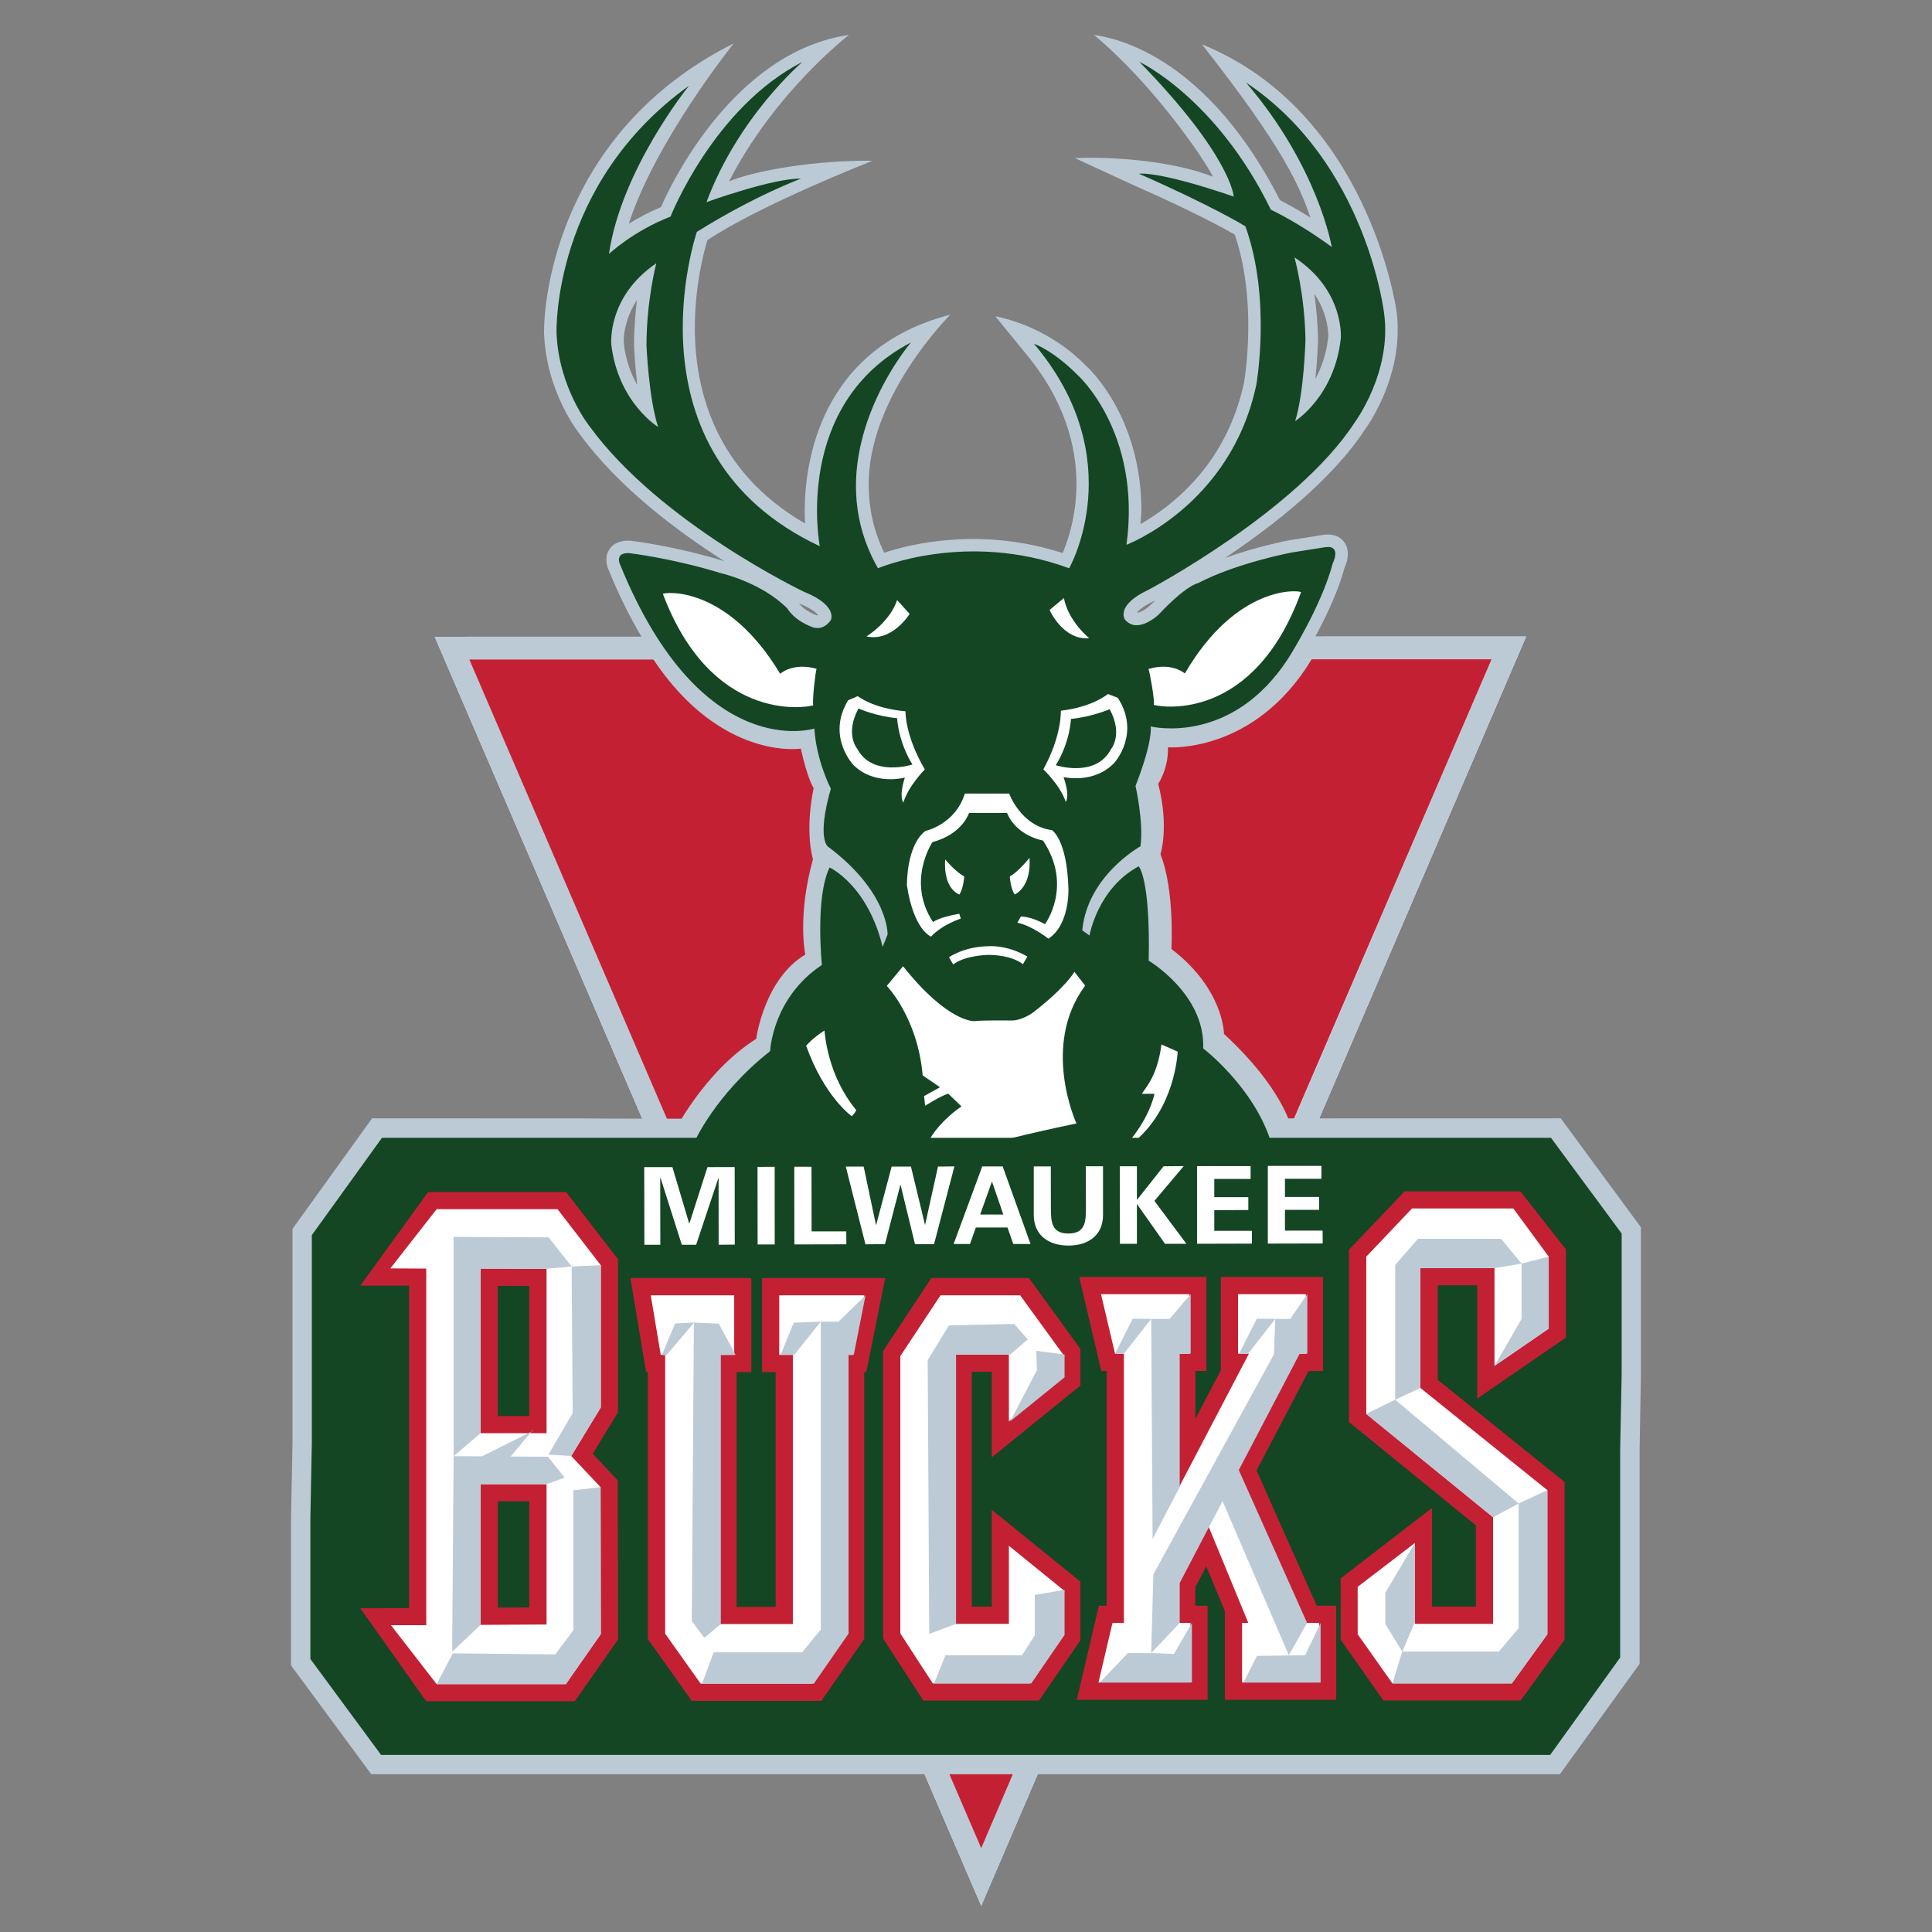 <?xml version="1.0" encoding="utf-8"?>
<!-- Generator: Adobe Illustrator 19.1.0, SVG Export Plug-In . SVG Version: 6.00 Build 0)  -->
<svg version="1.1" id="Layer_1" xmlns="http://www.w3.org/2000/svg" xmlns:xlink="http://www.w3.org/1999/xlink" x="0px" y="0px"
	 viewBox="0 0 100 100" enable-background="new 0 0 100 100" xml:space="preserve">
<rect x="0" y="0" width="100" height="100" fill="#808080" stroke="none"/>
<g>
	<polyline fill="#FFFFFF" points="77.203,32.946 22.5,32.959 50.788,98.643 78.992,32.946 77.203,32.946 	"/>
	<path fill="#BCCAD6" d="M77.203,32.946L22.5,32.959l28.288,65.685l28.204-65.698H77.203 M50.788,95.661L24.291,34.135l52.912-0.009
		L50.788,95.661z"/>
	<polyline fill="#BCCAD6" points="24.291,34.135 77.203,34.126 50.788,95.661 24.291,34.135 	"/>
	<path fill="#C42033" d="M24.291,34.135h9.529c3.511,5.258,7.631,4.614,7.631,4.614c0.357,1.613,0.662,2.04,0.662,2.04
		c-0.472,2.323-0.034,3.684-0.034,3.684c-0.824,2.968-0.396,4.935-0.396,4.935c-2.144,1.283-2.54,4.359-2.54,4.359
		c-2.752,1.75-4.294,4.904-4.294,4.904L24.291,34.135"/>
	<path fill="#C42033" d="M77.203,34.126h-9.312c-2.965,4.909-7.438,4.554-7.438,4.554c0.033,1.107-0.504,1.89-0.504,1.89
		c0.58,2.256,0.116,3.646,0.116,3.646c0.744,1.865,0.567,4.903,0.567,4.903c2.722,2.08,2.722,4.4,2.722,4.4
		c3,2.758,3.455,4.764,3.455,4.764L77.203,34.126"/>
	<path fill="#BCCAD6" d="M80.277,57.884H71.28c-13.853,0.021-40.263,0.036-41.075,0.005L19.26,57.884l-4.12,5.721v11.093
		l-0.076,3.884v7.622l4.153,5.629h61.524l4.125-5.715V75.02l0.068-3.885v-7.612l-4.151-5.639H80.277 M30.142,59.884l-0.046-0.021
		c0.345,0.03,0.888,0.036,1.821,0.038l4.665,0.007h14.139l20.566-0.024h8.487c0.488,0.671,3.013,4.09,3.157,4.292v6.939
		l-0.074,3.886v10.47c-0.21,0.29-2.656,3.696-3.138,4.362H20.235c-0.496-0.663-3.015-4.087-3.165-4.287v-6.939l-0.033,0.032
		c0.027-0.213,0.042-0.423,0.044-0.623l0.068-3.299V64.255c0.211-0.302,2.653-3.7,3.135-4.371H30.142z"/>
	<path fill="#BCCAD6" d="M68.031,15.212c0.644,0.947,0.718,1.843,0.718,2.141v0.09c-0.096,0.894-0.359,1.606-0.666,2.169
		c0.109-1.048,0.14-1.958,0.14-2.02C68.208,16.709,68.125,15.899,68.031,15.212 M59.501,31.363c-0.142,0.136-0.46,0.343-0.655,0.35
		c0.096-0.129,0.335-0.35,0.882-0.602l0.083-0.044C59.7,31.177,59.619,31.243,59.501,31.363 M42.282,31.854
		c-0.582-0.217-0.845-0.513-0.924-0.624c0.612,0.248,0.882,0.471,0.983,0.602L42.282,31.854z M32.288,17.776
		c-0.004-0.016-0.004-0.056-0.004-0.129c0-0.328,0.08-1.194,0.686-2.115c-0.082,0.677-0.153,1.483-0.153,2.357
		c0.004,0.081,0.046,0.994,0.17,2.043C32.67,19.375,32.391,18.667,32.288,17.776 M70.656,22.219c0.055-0.068,1.69-2.295,1.69-5.135
		c0-0.294-0.017-0.602-0.053-0.912c-0.039-0.321-1.515-10.394-10.081-13.877c4.309,5.475,5.075,7.406,5.612,8.962
		c-0.751-0.469-1.318-0.767-1.574-0.896c-4.202-8.229-9.466-8.481-9.634-8.558c2.978,2.466,5.653,6.315,6.168,7.344
		c-2.835-1.106-6.904-1.004-7.129-0.955l3.035,1.4c3.074,1.351,4.703,2.25,5.222,2.552c0.545,1.591,0.701,3.312,0.701,4.715
		c0,1.679-0.217,2.907-0.221,2.934c-0.909,4.302-3.83,6.464-5.358,7.33c0.004-0.23,0.044-0.478,0.044-0.696
		c0-4.878-2.746-7.394-2.879-7.508c-2.087-2.129-4.572-2.517-4.683-2.551l1.504,1.844c2.111,2.499,2.697,4.908,2.697,6.827
		c0,1.662-0.438,2.939-0.714,3.586c-4.23-1.364-7.873-0.474-9.236-0.016c-0.565-1.16-0.79-2.325-0.804-3.43
		c-0.069-4.623,4.191-8.848,4.223-8.892c-6.749,1.745-7.536,7.655-7.536,10.197c0,0.222,0.011,0.42,0.025,0.615
		c-4.616-2.666-5.71-6.853-5.71-10.125c0-2.188,0.466-3.941,0.649-4.545c2.803-1.864,8.526-4.098,8.551-4.108
		c-2.987-0.038-6.115,0.516-7.427,1.065c2.346-4.6,6.177-7.561,6.207-7.581c-5.998,0.879-9.262,7.821-9.734,8.916
		c-0.637,0.265-1.201,0.569-1.665,0.858c1.382-4.289,5.409-9.301,5.434-9.335c-9.321,4.68-9.82,13.69-9.82,14.846
		c0,0.077,0,0.129,0,0.149c0.112,3.088,1.823,5.202,1.894,5.292c1.987,2.71,5.011,4.969,7.429,6.51l-0.024-0.004
		c-2.553-0.785-4.735-1.037-4.823-1.049c-0.655-0.032-0.958,0.224-1.096,0.448c-0.308,0.468-0.074,0.993-0.025,1.09
		c3.533,8.662,8.246,9.128,10.067,8.944c0.18,1.116,0.554,2.03,0.738,2.429c-0.229,0.87-0.346,1.562-0.346,2.064
		c0,0.806,0.241,1.201,0.509,1.383c-0.067,0.135-0.135,0.272-0.135,0.272c-0.44,0.921-0.545,2.324-0.545,3.475
		c0,0.651,0.034,1.209,0.061,1.562c-2.057,1.556-2.527,3.672-2.618,4.429c-2.796,2.279-3.882,4.716-3.932,4.815l-0.391,0.91h31.751
		l-0.254-0.833c-0.782-2.577-2.827-4.457-3.51-5.034c-0.101-2.413-2.034-4.017-2.814-4.555c0.007-0.17,0.009-0.344,0.009-0.504
		c0-3.278-0.438-4.23-0.72-4.499l-0.022-0.025l0.261-0.142l0.042-0.318c0.033-0.244,0.05-0.509,0.05-0.773
		c0-0.993-0.193-2.014-0.272-2.401c0.427-1.12,0.626-1.881,0.709-2.385c1.439,0.102,4.653-0.152,7.103-3.96
		c0.072-0.117,1.73-2.738,2.345-5.021c0.068-0.149,0.162-0.395,0.162-0.691c0-0.204-0.05-0.415-0.184-0.603
		c-0.127-0.183-0.442-0.476-1.082-0.381l-1.725,0.272c-0.107,0.019-1.697,0.32-3.361,0.923C65.881,27.225,68.97,24.82,70.656,22.219
		"/>
	<path fill="#144624" d="M51.386,59.16h14.416c-0.88-2.878-3.525-4.894-3.525-4.894c0.109-2.805-2.82-4.541-2.82-4.541
		c0.09-4.29-0.519-4.884-0.519-4.884c-2.133,1.148-2.546,3.581-2.546,3.581l-0.374-0.269c0.272-2.84,3.011-4.346,3.011-4.346
		c0.175-1.249-0.254-3.129-0.254-3.129c0.926-2.376,0.784-3.077,0.784-3.077s4.193,1.042,7.153-3.573c0,0,1.686-2.648,2.27-4.866
		c0,0,0.488-0.965-0.392-0.839c0,0-0.324,0.055-1.719,0.272c0,0-2.846,0.533-4.865,1.591c0,0-0.567,0.071-2.032,1.621
		c0,0-1.09,1.056-1.752,0.256c0,0-0.499-0.736,1.235-1.541c0,0,7.69-4.071,10.659-8.652c0,0,1.925-2.577,1.53-5.617
		c0,0-0.878-7.789-7.153-11.983c3.751,4.379,4.438,8.515,4.438,8.515c-1.684-1.249-3.151-1.931-3.151-1.931
		c-2.825-5.792-6.803-7.652-6.803-7.652c4.773,4.9,4.881,6.972,4.881,6.972c-3.978-1.36-4.905-1.181-4.905-1.181
		c3.902,1.718,5.509,2.722,5.509,2.722c1.353,3.753,0.567,8.188,0.567,8.188c-1.314,6.256-6.722,8.294-6.722,8.294
		c0.788-5.828-2.536-8.793-2.536-8.793c-1.285-1.291-2.253-1.612-2.253-1.612c5.043,5.971,1.822,11.622,1.822,11.622
		c-5.324-1.965-9.896,0-9.896,0c-3.331-5.826,1.707-11.689,1.707-11.689c-6.147,3.215-4.719,10.548-4.719,10.548
		c-10.27-4.828-6.363-16.271-6.363-16.271c3.036-1.897,5.393-2.755,5.393-2.755c-1.424-0.04-4.894,1.216-4.894,1.216
		c1.647-4.436,4.969-7.26,4.969-7.26c-4.61,2.357-6.831,8.009-6.831,8.009c-1.936,0.749-3.186,1.933-3.186,1.933
		c0.642-4.399,4.145-8.709,4.145-8.709c-7.11,5.113-6.859,12.782-6.859,12.782c0.107,2.899,1.752,4.904,1.752,4.904
		c3.649,4.97,11.051,8.507,11.051,8.507c1.786,0.718,1.395,1.468,1.395,1.468c-0.429,0.61-0.962,0.359-0.962,0.359
		c-0.966-0.359-1.291-0.965-1.291-0.965c-1.359-1.36-3.436-1.823-3.436-1.823c-2.565-0.789-4.751-1.038-4.751-1.038
		c-0.783-0.034-0.463,0.606-0.463,0.606c4.215,10.337,10.05,8.473,10.05,8.473c0.105,1.681,0.854,3.113,0.854,3.113
		c-0.749,2.615-0.147,3.002-0.147,3.002c3.153,2.36,3.083,4.542,3.083,4.542l-0.255,0.647c-0.783-3.219-2.748-4.113-2.748-4.113
		c-0.759,1.573-0.396,5.044-0.396,5.044c-2.574,1.714-2.681,4.463-2.681,4.463c-2.865,2.259-3.945,4.752-3.945,4.752h12.091
		 M69.4,17.507c-0.32,3.007-2.363,4.289-2.363,4.289c0.464-1.466,0.534-4.217,0.534-4.217c-0.037-2.359-0.569-4.256-0.569-4.256
		C69.608,15.038,69.4,17.507,69.4,17.507 M31.642,17.845c0,0-0.251-2.462,2.329-4.22c0,0-0.509,1.904-0.509,4.265
		c0,0,0.117,2.752,0.603,4.21C34.065,22.1,32.003,20.845,31.642,17.845"/>
	<path fill="#FFFFFF" d="M47.081,31.775l-0.646-0.715c-0.392,1.16-1.586,1.88-1.586,1.88C46.184,33.24,47.081,31.775,47.081,31.775"
		/>
	<path fill="#FFFFFF" d="M54.327,31.571l0.74-0.617c0.223,1.203,1.312,2.082,1.312,2.082C55.01,33.146,54.327,31.571,54.327,31.571"
		/>
	<path fill="#FFFFFF" d="M60.116,54.06c0,0,0.716,0.32,0.843,0.375c-0.02,0.142-0.142,2.984-2.341,4.737
		c-0.092-0.065-0.725,0.508-0.725,0.508s1.452-1.336,1.866-3.065h-0.653C59.209,56.383,59.901,55.78,60.116,54.06"/>
	<path fill="#FFFFFF" d="M40.374,34.881c0,0,0.656-0.614,1.892-0.264c-0.057,0.124-0.233,1.655-0.171,1.89
		c-0.486,0.148-5.284,0.86-7.784-5.766c0.129-0.102,3.324-0.431,6.063,4.123"/>
	<path fill="#FFFFFF" d="M61.333,34.864c0,0-0.661-0.606-1.887-0.236c0.059,0.123,0.333,1.632,0.274,1.857
		c0.495,0.145,5.207,0.82,7.622-5.837c-0.134-0.102-3.326-0.39-6.008,4.2"/>
	<path fill="#FFFFFF" d="M41.725,54.125c0,0,0.346-0.403,0.948-0.786c0.025,0.164,0.147,2.31,1.646,4.119
		c-0.116,0.243-0.238,0.313-0.238,0.313S42.673,56.776,41.725,54.125"/>
	<path fill="#FFFFFF" d="M46.867,36.816c-1.682-0.144-2.469-0.784-2.469-0.784l-0.5,0.214c-1.141,1.893,0.287,3.362,0.287,3.362
		c1.109,1.074,2.649,0.638,2.649,0.638c-0.325,1.039-0.074,1.292-0.074,1.292c0.254-0.856,1.108-1.714,1.108-1.714
		C46.834,38.067,46.867,36.816,46.867,36.816"/>
	<path fill="#FFFFFF" d="M54.907,36.787c1.668-0.195,2.439-0.866,2.439-0.866l0.51,0.197c1.202,1.859-0.182,3.369-0.182,3.369
		c-1.073,1.114-2.627,0.732-2.627,0.732c0.359,1.024,0.114,1.284,0.114,1.284c-0.276-0.853-1.158-1.68-1.158-1.68
		C54.977,38.042,54.907,36.787,54.907,36.787"/>
	<path fill="#144624" d="M46.435,37.176c-1.108-0.106-2-0.504-2-0.504c-0.715,1.325-0.069,2.077-0.069,2.077
		c0.786,1.497,2.861,0.823,2.861,0.823C46.478,38.352,46.435,37.176,46.435,37.176"/>
	<path fill="#144624" d="M55.432,37.211c1.108-0.109,2.003-0.504,2.003-0.504c0.716,1.325,0.068,2.071,0.068,2.071
		c-0.786,1.509-2.855,0.829-2.855,0.829C55.397,38.392,55.432,37.211,55.432,37.211"/>
	<path fill="#FFFFFF" d="M52.233,41.074h-2.291c-0.501,1.608-2.037,1.933-2.037,1.933c-1.004,0.749-0.962,2.822-0.962,2.822
		c0.355,2.324,1.246,2.648,1.246,2.648c0.611-0.644,1.541-0.929,1.541-0.929l-0.076-0.251c-1.07,0.178-1.359,0.43-1.359,0.43
		c-1.395-2.112-0.033-4.138-0.033-4.138c1.57-0.424,1.895-1.513,1.895-1.513h1.966c0.504,1.212,1.863,1.428,1.863,1.428
		c1.572,2.364,0.103,4.329,0.103,4.329c-0.786-0.427-1.25-0.391-1.25-0.391l-0.18,0.319c0.749,0.146,1.607,0.824,1.607,0.824
		c1.108-0.718,1.036-2.576,1.036-2.576c-0.07-2.577-0.856-3.042-0.856-3.042C52.84,42.754,52.233,41.074,52.233,41.074"/>
	<path fill="#FFFFFF" d="M53.287,44.401c0.103,1.551-0.766,1.897-0.766,1.897c-0.221-0.309-0.254-0.935-0.254-0.935
		C52.711,45.13,53.287,44.401,53.287,44.401"/>
	<path fill="#FFFFFF" d="M48.921,44.484c-0.103,1.557,0.734,1.815,0.734,1.815c0.217-0.309,0.254-0.935,0.254-0.935
		C49.454,45.13,48.921,44.484,48.921,44.484"/>
	<path fill="#FFFFFF" d="M53.177,49.512c-1.075-0.627-2.014-0.536-2.014-0.536c-1.27,0.016-2.042,0.57-2.042,0.57l0.214,0.377
		c0.609-0.483,1.827-0.499,1.827-0.499c1.283,0.016,1.785,0.483,1.785,0.483L53.177,49.512"/>
	<path fill="#FFFFFF" d="M48.009,59.16c0.596-1.144,1.757-1.892,1.757-1.892l-0.688-0.662c-0.437,0.142-1.195,0.631-1.195,0.631
		l-0.053-0.504l0.824-0.458l-0.896-0.614c-0.267-3.005-1.858-4.63-1.858-4.63l0.842-1.018c2.335,2.933,3.682,2.84,3.682,2.84
		c0.486-0.051,1.911-0.032,1.911-0.032c0.541,0.016,1.112-0.396,1.112-0.396C55.2,51.072,55.61,50.3,55.61,50.3l0.558,0.716
		c-2.308,3.109-0.451,7.134-0.451,7.134c-2.676,0.554-4.331,1.012-4.331,1.012h-3.377"/>
	<path fill="#144624" d="M69.864,90.836h10.37c0.379-0.53,3.389-4.7,3.626-5.043V75.02l0.077-3.906v-7.267
		c-0.252-0.343-3.278-4.445-3.659-4.955H19.771c-0.378,0.519-3.385,4.696-3.63,5.038v10.768l-0.076,3.907v7.264
		c0.258,0.346,3.282,4.447,3.66,4.966H69.864"/>
	<polyline fill="#C42033" points="49.139,91.834 50.788,95.663 52.424,91.834 49.139,91.834 	"/>
	<polyline fill="#FFFFFF" points="36.032,64.429 35.29,64.429 34.191,60.972 34.174,60.987 34.178,64.429 33.353,64.429 
		33.346,60.41 34.803,60.41 35.673,63.33 35.682,63.33 36.618,60.41 38.027,60.407 38.031,64.421 37.197,64.429 37.194,60.987 
		37.184,60.972 36.032,64.429 	"/>
	<polyline fill="#FFFFFF" points="40.099,64.412 39.214,64.412 39.209,60.398 40.097,60.393 40.099,64.412 	"/>
	<polyline fill="#FFFFFF" points="41.116,64.412 41.112,60.39 42.003,60.39 42.008,63.737 43.803,63.737 43.807,64.405 
		41.116,64.412 	"/>
	<polyline fill="#FFFFFF" points="46.152,60.381 47.151,60.381 47.877,63.396 47.884,63.396 48.55,60.381 49.4,60.372 
		48.346,64.397 47.36,64.397 46.614,61.336 46.601,61.336 45.806,64.397 44.795,64.405 43.778,60.381 44.703,60.381 45.34,63.405 
		45.349,63.405 46.152,60.381 	"/>
	<path fill="#FFFFFF" d="M57.092,60.366v2.518c0.004,1.067-0.786,1.587-1.789,1.587c-1.005,0-1.791-0.517-1.795-1.581v-2.518h0.882
		l0.004,2.178c0,0.68,0.035,1.297,0.904,1.297c0.876,0,0.909-0.617,0.909-1.301l-0.007-2.181H57.092"/>
	<polyline fill="#FFFFFF" points="58.846,62.097 58.857,62.097 60.227,60.366 61.27,60.357 59.752,62.157 61.408,64.379 
		60.3,64.379 58.857,62.332 58.846,62.332 58.846,64.379 57.968,64.379 57.959,60.366 58.846,60.366 58.846,62.097 	"/>
	<polyline fill="#FFFFFF" points="61.959,60.357 64.731,60.357 64.731,61.022 62.851,61.022 62.851,61.965 64.613,61.965 
		64.613,62.63 62.851,62.638 62.851,63.706 64.799,63.706 64.799,64.37 61.959,64.377 61.959,60.357 	"/>
	<polyline fill="#FFFFFF" points="65.623,60.348 68.397,60.348 68.397,61.014 66.509,61.014 66.509,61.955 68.276,61.955 
		68.276,62.621 66.509,62.621 66.509,63.696 68.458,63.696 68.462,64.361 65.623,64.368 65.623,60.348 	"/>
	<path fill="#FFFFFF" d="M49.359,64.39l1.482-4.018h1.057l1.441,4.016l-0.891,0.002l-0.3-0.853h-1.639l-0.304,0.853H49.359
		 M51.933,62.864l-0.589-1.709l-0.611,1.709H51.933z"/>
	<path fill="#C42033" d="M31.096,65.487l-2.237-2.899l-7.787,0.617l-0.063,2.448l1.053,0.008V84.12h-0.944l-0.184,2.341l8.351,0.709
		l1.811-2.589l-0.013-7.608l-1.516-1.612l1.529-2.513V65.487 M28.289,65.671v8.511h-3.415v-8.52L28.289,65.671z M24.874,84.103
		v-7.281h3.415v7.262L24.874,84.103z"/>
	<path fill="#C42033" d="M29.302,61.701h-7.139l-3.515,4.844h2.525v16.691l-2.525,0.009l3.416,4.814h7.684l2.24-3.197l-0.011-8.239
		c0,0-0.855-0.904-1.296-1.374c0.413-0.692,1.308-2.151,1.308-2.151V65.18L29.302,61.701 M28.421,63.481
		c0.375,0.487,1.512,1.955,1.787,2.304v6.815c-0.22,0.348-1.753,2.873-1.753,2.873s1.4,1.493,1.741,1.852
		c0,0.615,0.01,6.479,0.012,6.978c-0.224,0.32-1.04,1.485-1.386,1.974h-7.404c0.174-0.591,0.245-0.851,0.369-1.264
		c0.114,0,1.168-0.009,1.168-0.009V64.772c0,0-1.113,0-1.317,0c-0.147-0.402-0.25-0.685-0.466-1.291H28.421L28.421,63.481z"/>
	<path fill="#C42033" d="M23.987,65.662v9.404h5.185V64.787l-5.185-0.008V65.662 M25.765,66.555
		c0.629,0.009,1.003,0.009,1.632,0.009v6.728h-1.632V66.555z"/>
	<path fill="#C42033" d="M28.289,75.931h-4.301v9.067l5.185-0.033v-9.034H28.289 M27.398,77.707v5.491
		c-0.625,0.007-1.003,0.009-1.632,0.014v-5.506H27.398L27.398,77.707z"/>
	<polyline fill="#C42033" points="40.333,67.045 40.333,70.127 41.038,70.127 41.038,84.061 37.239,84.061 37.239,70.127 
		38.002,70.127 38.002,67.045 33.683,67.045 34.195,70.127 34.428,70.127 34.428,84.558 36.265,87.144 42.054,87.144 43.845,84.558 
		43.845,70.127 44.115,70.127 44.731,67.045 40.333,67.045 	"/>
	<path fill="#C42033" d="M44.731,66.153h-5.285v4.865h0.703v12.154h-2.024V71.018h0.763v-4.865h-6.256l0.811,4.865h0.092v13.818
		l2.271,3.201h6.709l2.216-3.201V71.018h0.108l0.979-4.865H44.731 M43.649,67.932c-0.117,0.597-0.171,0.842-0.263,1.304h-0.428
		v15.042c-0.22,0.318-1.025,1.474-1.371,1.973h-4.864c-0.35-0.489-1.179-1.654-1.408-1.979V69.235h-0.362
		c-0.084-0.473-0.126-0.725-0.224-1.304h2.382v1.304h-0.763v15.712h5.577V69.235h-0.701v-1.304H43.649L43.649,67.932z"/>
	<polyline fill="#C42033" points="55.029,71.289 55.029,70.109 52.803,67.045 48.676,67.045 46.601,70.192 46.601,84.546 
		48.28,87.133 53.306,87.133 55.029,84.624 55.029,82.289 52.22,80.01 52.22,84.05 49.409,84.05 49.409,70.109 52.22,70.109 
		52.22,73.566 55.029,71.289 	"/>
	<path fill="#C42033" d="M52.803,66.153h-4.598l-2.495,3.775v14.879l2.082,3.213h5.985l2.144-3.116v-3.041l-4.587-3.714v5.009
		h-1.033V71.002h1.033v4.429l4.587-3.715V69.82l-2.663-3.668H52.803 M52.349,67.932c0.379,0.52,1.537,2.118,1.791,2.464v0.473
		c-0.217,0.175-0.517,0.416-1.036,0.834v-2.478H48.52v15.71h4.584v-3.064c0.519,0.42,0.819,0.664,1.036,0.842v1.632
		c-0.217,0.315-0.963,1.406-1.305,1.894h-4.076c-0.33-0.512-1.074-1.649-1.271-1.956V70.461c0.222-0.334,1.301-1.967,1.672-2.53
		h3.19V67.932z"/>
	<polyline fill="#C42033" points="73.52,71.841 73.52,65.638 77.352,65.638 77.352,70.7 80.161,68.768 80.161,65.043 78.329,62.55 
		73.087,62.55 70.718,65.043 70.718,73.183 77.28,78.532 77.28,84.05 73.231,84.05 73.231,79.866 70.273,82.134 70.273,84.588 
		72.073,87.133 78.252,87.133 80.085,84.588 80.085,77.131 73.52,71.841 	"/>
	<path fill="#C42033" d="M78.329,61.664h-5.625l-2.879,3.019v8.922c0,0,5.975,4.867,6.566,5.347v4.204H74.12v-5.104l-4.727,3.645
		v3.174l2.212,3.147h7.103l2.271-3.141v-8.171c-5.848-4.708-5.772-4.646-6.564-5.288v-4.894h2.047v5.864l4.587-3.153v-4.57
		l-2.358-3.002H78.329 M77.965,63.442c0.368,0.359,0.926,1.601,1.305,1.975v2.888c-0.241,0.164-0.512,0.35-1.029,0.705v-4.254
		h-5.607v7.511c0,0,5.964,4.805,6.571,5.29v6.738c-0.241,0.328-1.058,1.466-1.401,1.944h-5.275
		c-0.346-0.488-1.139-1.617-1.364-1.936v-1.732c0.243-0.184,0.591-0.452,1.174-0.911v3.274h5.829v-6.83c0,0-5.973-4.863-6.564-5.349
		v-7.361c0.346-0.363,1.489-1.57,1.861-1.953H77.965L77.965,63.442z"/>
	<polyline fill="#C42033" points="67.576,84.002 64.053,76.073 67.197,70.068 67.593,70.068 67.593,66.986 64.081,66.986 
		64.081,70.068 64.644,70.068 60.983,77.058 60.983,70.068 61.552,70.068 61.552,66.986 56.989,66.986 57.71,70.068 58.172,70.068 
		58.172,84.002 57.583,84.002 56.856,87.085 61.62,87.085 61.62,84.002 60.983,84.002 60.983,81.934 62.535,78.972 64.613,84.002 
		64.289,84.002 64.289,87.085 68.276,87.085 68.276,84.002 67.576,84.002 	"/>
	<path fill="#C42033" d="M67.593,66.096H63.19v4.83c-0.396,0.748-0.663,1.268-1.32,2.52v-2.485h0.569v-4.865h-6.58l1.145,4.865h0.28
		v12.152h-0.407l-1.141,4.867h6.77v-4.867h-0.639v-0.963c0.077-0.127,0.293-0.553,0.569-1.082c0.44,1.057,0.666,1.61,0.963,2.323
		v4.589h5.763v-4.867h-1.005c-0.396-0.866-2.829-6.348-3.118-7.004c0.32-0.615,2.301-4.391,2.695-5.148h0.744v-4.865H67.593
		 M66.7,67.873v1.308h-0.042l-3.593,6.863l3.937,8.843h0.381v1.312h-2.201v-1.312h0.755l-3.302-8.021l-2.54,4.853v3.168h0.631v1.312
		h-2.748c0.138-0.593,0.195-0.854,0.306-1.312h0.777V69.181h-0.648c-0.11-0.453-0.164-0.712-0.304-1.308h2.555v1.308h-0.569v7.877
		l1.675,0.411l4.342-8.287H64.97v-1.307h1.73V67.873z"/>
	<path fill="#FFFFFF" d="M31.096,65.487l-2.237-2.899H22.6l-2.395,3.065l1.858,0.009V84.12h-1.828l2.366,3.05h6.685l1.811-2.589
		l-0.013-7.607l-1.516-1.613l1.529-2.513V65.487 M28.289,65.671v8.511h-3.415v-8.52L28.289,65.671z M24.874,84.103v-7.281h3.415
		v7.262L24.874,84.103z"/>
	<polyline fill="#FFFFFF" points="40.333,67.045 40.333,70.127 41.038,70.127 41.038,84.061 37.239,84.061 37.239,70.127 
		38.002,70.127 38.002,67.045 33.683,67.045 34.2,70.127 34.428,70.127 34.428,84.558 36.265,87.144 42.054,87.144 43.845,84.558 
		43.845,70.127 44.115,70.127 44.736,67.045 40.333,67.045 	"/>
	<polyline fill="#FFFFFF" points="55.029,71.289 55.029,70.109 52.803,67.045 48.68,67.045 46.601,70.192 46.601,84.546 
		48.28,87.133 53.306,87.133 55.029,84.624 55.029,82.289 52.22,80.01 52.22,84.05 49.409,84.05 49.409,70.109 52.22,70.109 
		52.22,73.566 55.029,71.289 	"/>
	<polyline fill="#FFFFFF" points="73.52,71.841 73.52,65.638 77.354,65.638 77.354,70.7 80.161,68.768 80.161,65.043 78.329,62.55 
		73.087,62.55 70.718,65.043 70.718,73.183 77.28,78.532 77.28,84.05 73.231,84.05 73.231,79.866 70.273,82.134 70.273,84.588 
		72.073,87.133 78.252,87.133 80.091,84.588 80.091,77.131 73.52,71.841 	"/>
	<polyline fill="#FFFFFF" points="67.576,84.002 64.053,76.073 67.197,70.068 67.593,70.068 67.593,66.986 64.081,66.986 
		64.081,70.068 64.644,70.068 60.983,77.058 60.983,70.068 61.559,70.068 61.559,66.986 56.989,66.986 57.714,70.068 58.172,70.068 
		58.172,84.002 57.583,84.002 56.856,87.085 61.62,87.085 61.62,84.002 60.983,84.002 60.983,81.934 62.54,78.972 64.613,84.002 
		64.289,84.002 64.289,87.085 68.276,87.085 68.276,84.002 67.576,84.002 	"/>
	<polyline fill="#BCCAD6" points="37.206,68.511 38.072,70.127 37.31,70.127 37.31,84.061 36.452,84.77 35.807,83.908 35.915,68.46 
		37.206,68.511 	"/>
	<polyline fill="#BCCAD6" points="44.191,70.127 43.92,70.127 43.92,84.558 42.124,87.144 36.339,87.144 36.939,85.525 
		41.517,85.525 42.484,84.346 42.484,68.408 43.4,68.408 44.801,67.045 44.191,70.127 	"/>
	<polyline fill="#BCCAD6" points="41.108,70.127 40.404,70.127 41.084,68.46 42.484,68.408 41.108,70.127 	"/>
	<polyline fill="#BCCAD6" points="34.5,70.127 34.269,70.127 34.948,68.511 35.915,68.46 34.5,70.127 	"/>
	<polyline fill="#BCCAD6" points="34.5,70.127 34.269,70.127 34.948,68.511 35.915,68.46 34.5,70.127 	"/>
	<polyline fill="#BCCAD6" points="23.438,85.577 22.6,87.17 29.285,87.17 31.096,84.581 31.088,76.976 29.676,77.138 29.676,84.378 
		28.74,85.631 23.438,85.577 	"/>
	<polyline fill="#BCCAD6" points="29.588,65.553 29.642,73.142 28.385,75.29 29.566,75.362 31.096,72.849 31.096,65.487 
		29.588,65.553 	"/>
	<polyline fill="#BCCAD6" points="24.874,74.182 23.48,75.371 23.48,64.022 28.397,64.046 29.588,65.553 28.289,65.671 
		24.874,65.662 24.874,74.182 	"/>
	<polyline fill="#BCCAD6" points="28.289,76.821 29.226,76.481 28.364,75.402 23.48,75.371 23.404,85.497 24.874,84.103 
		24.874,76.821 28.289,76.821 	"/>
	<polyline fill="#BCCAD6" points="26.19,75.675 24.375,75.666 27.586,74.058 27.586,74.008 26.19,75.675 	"/>
	<polyline fill="#BCCAD6" points="49.12,68.599 48.017,70.396 48.097,84.57 49.485,84.05 49.485,70.109 52.29,70.109 53.195,69.332 
		52.494,68.528 49.12,68.599 	"/>
	<polyline fill="#BCCAD6" points="53.635,69.918 53.674,70.914 52.29,73.566 55.102,71.289 55.102,70.109 53.635,69.918 	"/>
	<polyline fill="#BCCAD6" points="53.56,82.555 53.56,84.643 52.901,85.675 48.933,85.675 48.351,87.133 53.379,87.133 
		55.102,84.624 55.102,82.289 53.56,82.555 	"/>
	<polyline fill="#BCCAD6" points="59.586,68.266 60.541,68.266 61.629,66.986 61.629,70.068 61.062,70.068 61.062,76.969 
		59.658,79.653 59.586,68.266 	"/>
	<polyline fill="#BCCAD6" points="65.938,70.1 59.698,81.487 59.586,85.563 58.377,85.563 56.928,87.085 61.694,87.085 
		61.694,84.002 60.764,85.605 59.586,85.563 61.062,84.002 61.062,81.934 67.271,70.068 67.668,70.068 67.668,66.986 66.783,68.266 
		66.008,68.266 65.938,70.1 	"/>
	<polyline fill="#BCCAD6" points="68.355,84.002 68.355,87.085 64.366,87.085 65.06,85.708 67.552,85.675 68.355,84.002 	"/>
	<polyline fill="#BCCAD6" points="62.636,76.201 66.709,85.675 67.654,84.002 64.068,75.973 62.636,76.201 	"/>
	<polyline fill="#BCCAD6" points="73.231,79.866 73.24,83.946 72.581,85.486 71.703,84.059 71.703,82.443 73.231,79.866 	"/>
	<polyline fill="#BCCAD6" points="72.073,87.133 72.581,85.486 77.58,85.486 78.604,84.274 78.604,77.821 80.091,77.131 
		80.091,84.588 78.252,87.133 72.073,87.133 	"/>
	<polyline fill="#BCCAD6" points="70.711,73.183 77.28,78.532 78.604,77.821 72.215,72.45 70.711,73.183 	"/>
	<polyline fill="#BCCAD6" points="73.52,71.841 72.215,72.45 72.215,65.479 73.389,64.123 77.698,64.123 78.756,65.405 
		77.354,65.638 73.52,65.638 73.52,71.841 	"/>
	<polyline fill="#BCCAD6" points="77.352,70.7 80.161,68.768 80.161,65.043 78.756,65.405 78.756,68.266 77.352,70.7 	"/>
	<polyline fill="#BCCAD6" points="58.172,70.068 57.714,70.068 58.627,68.257 59.586,68.266 58.172,70.068 	"/>
	<polyline fill="#BCCAD6" points="64.602,70.068 64.138,70.068 65.049,68.257 66.008,68.266 64.602,70.068 	"/>
</g>
</svg>

